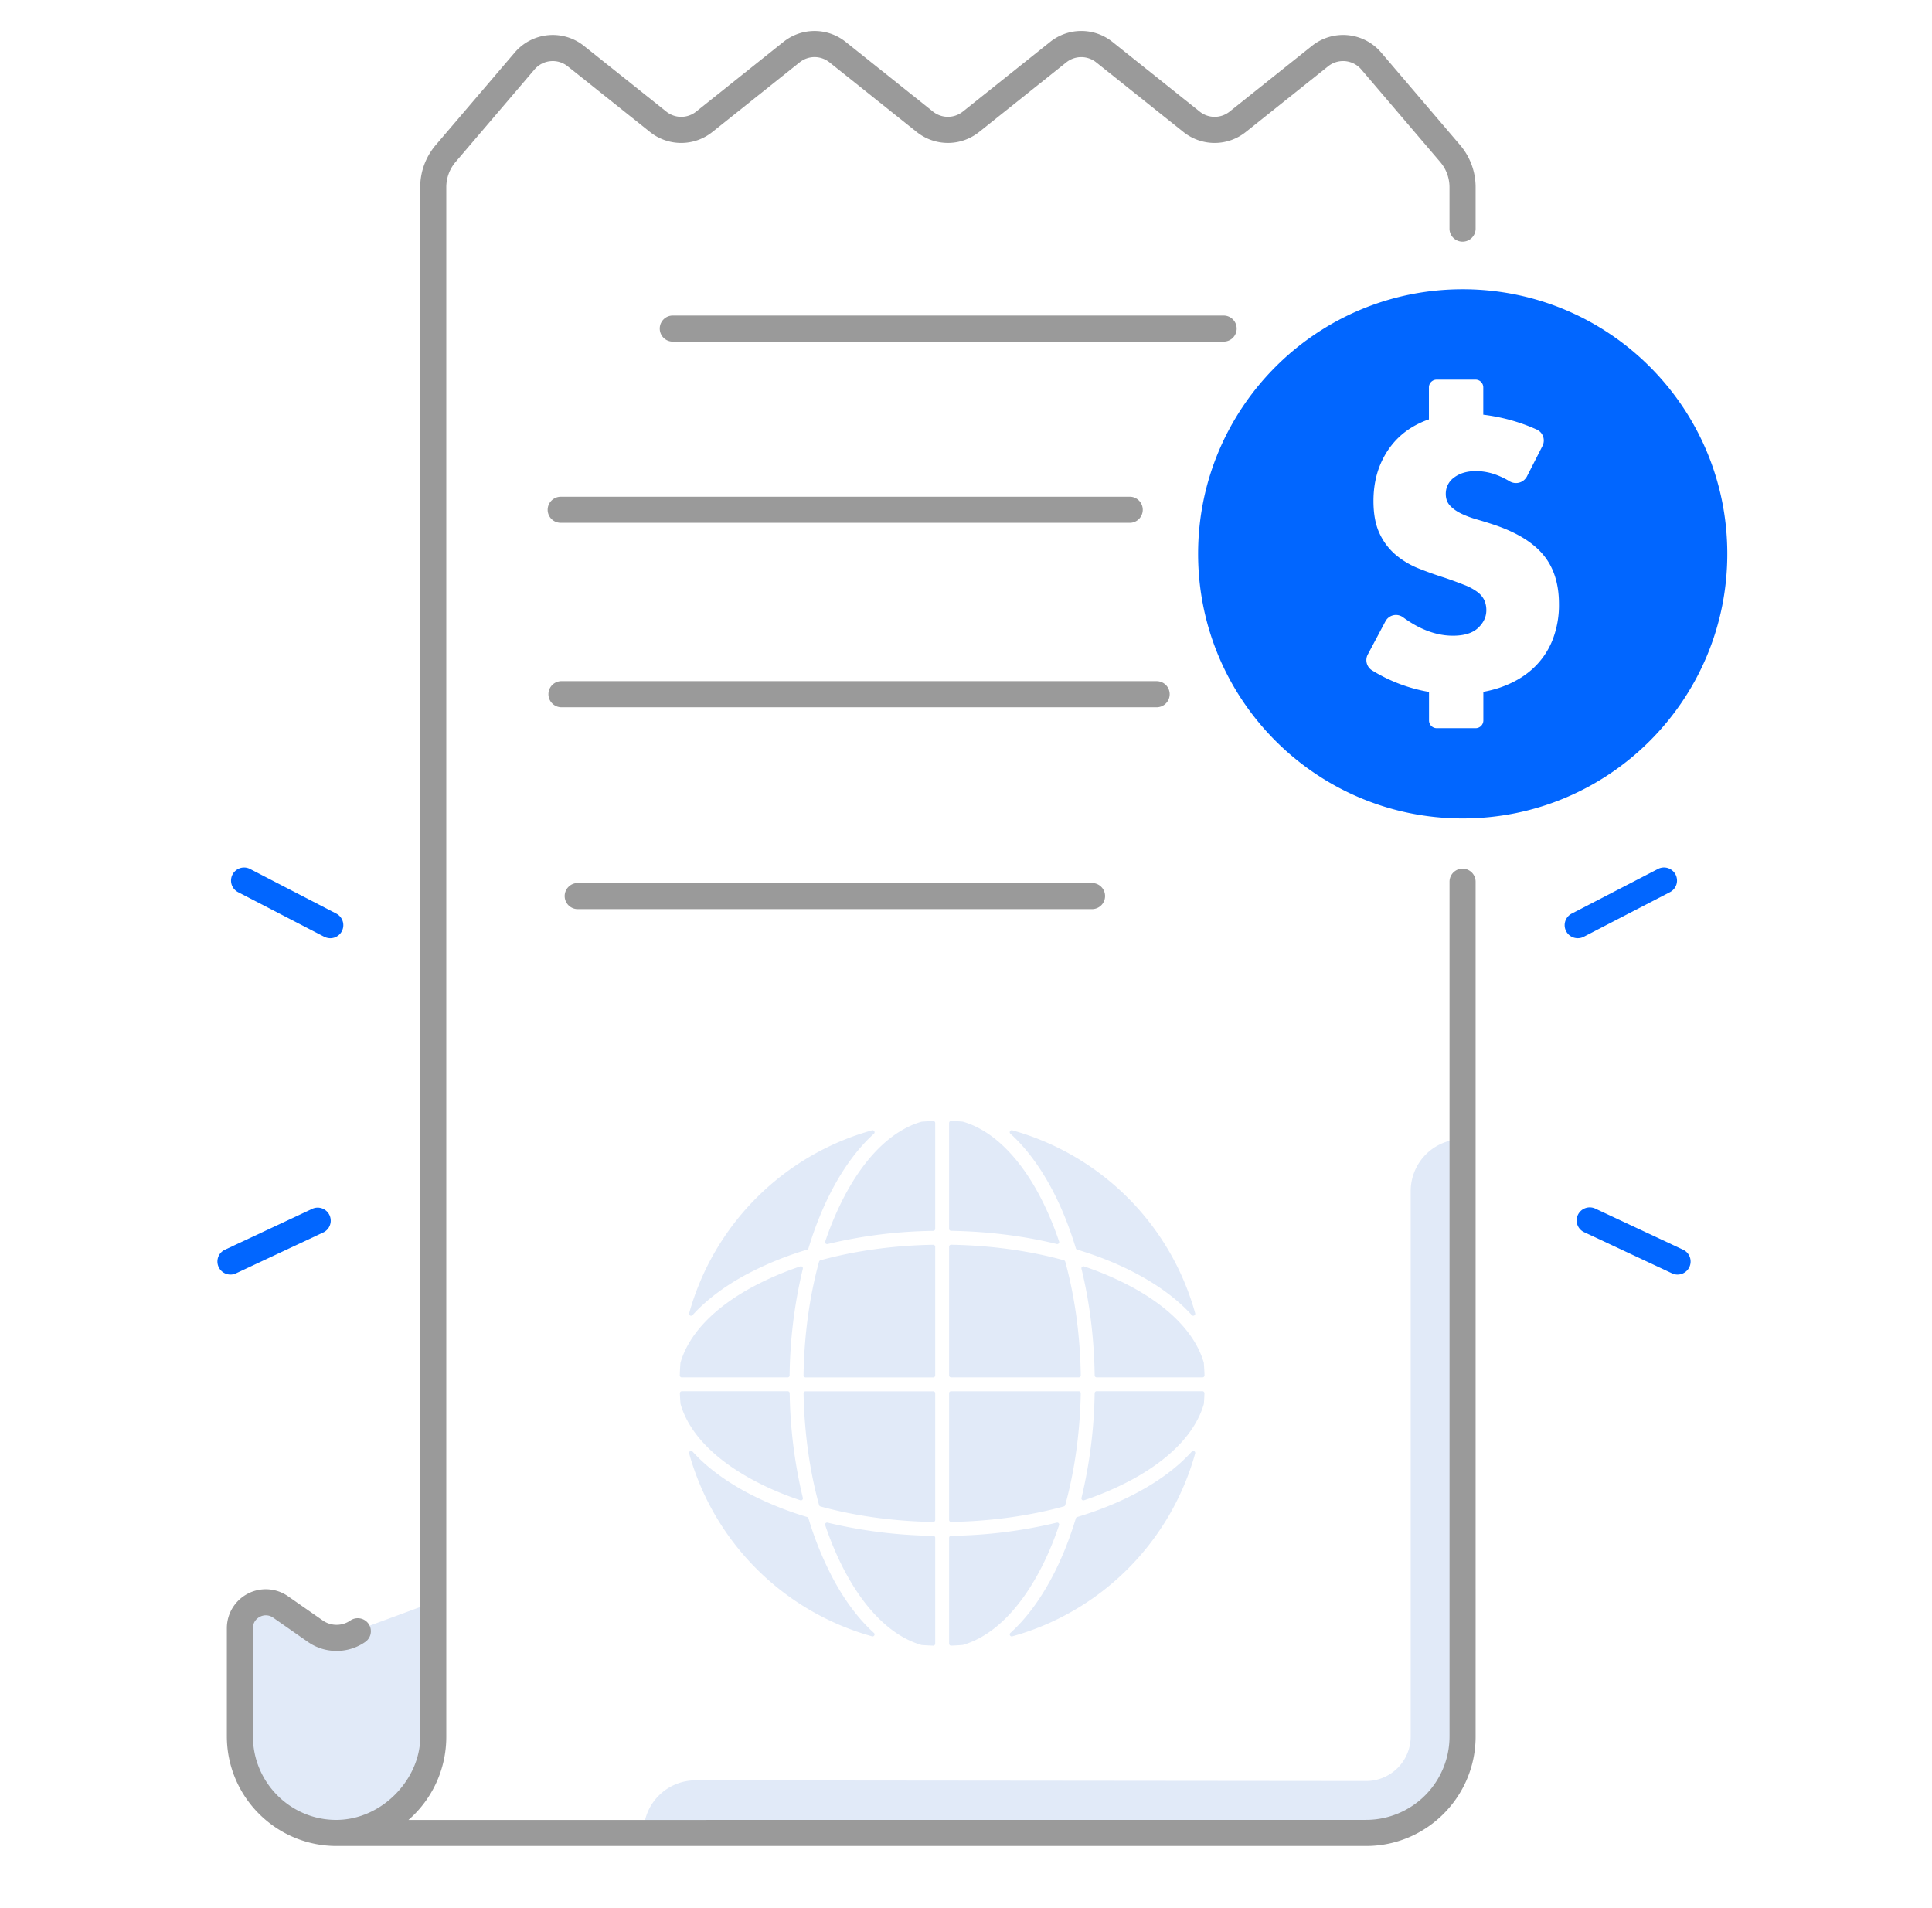 <svg xmlns="http://www.w3.org/2000/svg" width="81" height="80" fill="none"><path fill="#E1EAF8" d="M61.322 47.76a2.18 2.18 0 0 0-2.178 2.178v22.868a1.867 1.867 0 0 1-1.863 1.866l-28.118-.028a2.176 2.176 0 0 0-2.179 2.175l30.296.03a4.04 4.04 0 0 0 4.042-4.043z"/><path fill="#0166FF" d="M61.324 12.127c-6.126 0-11.093 4.967-11.093 11.094s4.967 11.093 11.093 11.093 11.094-4.967 11.094-11.093c.001-6.127-4.966-11.094-11.094-11.094m3.75 14.745a3.25 3.25 0 0 1-.842 1.19q-.555.495-1.36.77a5 5 0 0 1-.682.174v1.2a.324.324 0 0 1-.324.324h-1.63a.324.324 0 0 1-.324-.324V29.01a6.7 6.7 0 0 1-2.381-.9.504.504 0 0 1-.187-.668l.74-1.39a.5.5 0 0 1 .737-.173q.421.309.835.492.635.282 1.256.282.71 0 1.056-.325.347-.326.347-.74a1 1 0 0 0-.09-.435.96.96 0 0 0-.294-.34 2.3 2.3 0 0 0-.54-.288 17 17 0 0 0-.806-.296 16 16 0 0 1-1.101-.392 3.5 3.5 0 0 1-.961-.569 2.6 2.6 0 0 1-.68-.893q-.259-.54-.26-1.368 0-.826.274-1.5.275-.672.769-1.153.495-.48 1.212-.747l.07-.023v-1.344c0-.178.146-.323.324-.323h1.631c.178 0 .324.145.324.323v1.147q.48.057.986.184.645.164 1.253.438a.504.504 0 0 1 .243.689l-.65 1.275a.52.52 0 0 1-.735.203 3.4 3.4 0 0 0-.482-.24 2.5 2.5 0 0 0-.917-.185q-.562.001-.916.266a.83.83 0 0 0-.354.695q0 .296.178.488t.466.332q.288.14.65.244t.717.222q1.419.474 2.076 1.264.659.79.658 2.063a4 4 0 0 1-.286 1.548M70.334 53.44a.55.55 0 0 1-.231-.052l-3.684-1.725a.544.544 0 0 1-.265-.727.55.55 0 0 1 .727-.264l3.684 1.725a.547.547 0 0 1-.23 1.042M66.15 39.335a.546.546 0 0 1-.252-1.033l3.613-1.87a.547.547 0 0 1 .503.972l-3.613 1.87a.54.54 0 0 1-.251.061M9.66 53.439a.547.547 0 0 1-.23-1.042l3.684-1.725a.547.547 0 0 1 .462.99l-3.684 1.726a.55.55 0 0 1-.231.051m4.185-14.103a.6.6 0 0 1-.252-.061l-3.612-1.87a.547.547 0 1 1 .503-.972l3.613 1.87a.547.547 0 0 1-.252 1.033"/><path fill="#E1EAF8" d="m14.113 68.669 4.053-1.494v5.62c0 2.043-1.509 3.73-3.473 4.013l-.581.042a4.053 4.053 0 0 1-4.053-4.053v-4.54c0-.843.907-1.371 1.64-.955z"/><path fill="#9A9A9A" d="M51.848 13.777a.547.547 0 0 0-.546-.547H28.184a.547.547 0 0 0 0 1.093h23.118a.546.546 0 0 0 .546-.546m-28.887 7.597c0 .301.245.546.547.546h23.895a.548.548 0 0 0 0-1.093H23.508a.55.55 0 0 0-.547.546m.547 8.28h24.984a.547.547 0 0 0 0-1.095H23.508a.548.548 0 0 0 0 1.094m22.3 7.37h-21.61a.547.547 0 0 0 0 1.093h21.608a.547.547 0 0 0 .002-1.093"/><path fill="#9A9A9A" d="M61.32 10.133a.547.547 0 0 0 .546-.547V7.849c0-.647-.23-1.275-.651-1.768L57.91 2.206a2.094 2.094 0 0 0-2.91-.28l-3.446 2.75a1.004 1.004 0 0 1-1.258 0L46.645 1.76a2.09 2.09 0 0 0-2.622 0L40.37 4.675a1.004 1.004 0 0 1-1.258 0l-3.65-2.914a2.09 2.09 0 0 0-2.622 0L29.19 4.675a1 1 0 0 1-1.258 0l-3.445-2.748a2.094 2.094 0 0 0-2.911.28L18.27 6.08a2.72 2.72 0 0 0-.652 1.768v64.989c0 1.728-1.575 3.465-3.526 3.465-1.925 0-3.488-1.58-3.488-3.506v-4.531c0-.296.204-.433.29-.478a.53.53 0 0 1 .557.035l1.461 1.02c.717.5 1.681.5 2.399 0a.545.545 0 0 0-.217-.988.55.55 0 0 0-.408.09 1.01 1.01 0 0 1-1.149 0l-1.46-1.018a1.63 1.63 0 0 0-1.69-.108c-.54.283-.876.837-.876 1.447v4.531c0 2.538 2.064 4.6 4.6 4.6h43.165c2.532 0 4.59-2.06 4.59-4.59V36.967a.547.547 0 0 0-1.094 0v35.839a3.5 3.5 0 0 1-3.496 3.495l-40.151.003a4.61 4.61 0 0 0 1.586-3.467V7.849c0-.388.139-.765.39-1.058l3.305-3.875a1.005 1.005 0 0 1 1.397-.135l3.445 2.749a2.09 2.09 0 0 0 2.622 0l3.652-2.914a1 1 0 0 1 1.258 0l3.65 2.914c.771.615 1.85.617 2.623 0l3.65-2.914a1.004 1.004 0 0 1 1.258 0l3.651 2.914a2.09 2.09 0 0 0 2.622 0l3.446-2.749a1.003 1.003 0 0 1 1.396.135l3.305 3.875c.252.295.39.67.39 1.058v1.739c0 .301.246.545.547.545"/><path fill="#E1EAF8" d="M39.209 57.665v-5.392a.084.084 0 0 0-.086-.084c-1.67.03-3.274.252-4.724.65a.09.09 0 0 0-.06.06c-.401 1.46-.624 3.08-.65 4.764-.002.047.037.086.083.086h5.353a.084.084 0 0 0 .084-.084m-10.682-.511q-.02.252-.027.508a.083.083 0 0 0 .083.086h4.44a.08.08 0 0 0 .082-.082 20 20 0 0 1 .554-4.47.08.08 0 0 0-.024-.081.08.08 0 0 0-.084-.018 13 13 0 0 0-1.964.84c-1.658.889-2.713 2.002-3.058 3.197zm6.912-7.067a13 13 0 0 0-.84 1.964.083.083 0 0 0 .099.108 20 20 0 0 1 4.43-.553.083.083 0 0 0 .081-.083v-4.439a.083.083 0 0 0-.086-.083 11 11 0 0 0-.487.029c-1.196.344-2.309 1.4-3.197 3.057M31.588 62.06c.6.323 1.26.604 1.964.84a.083.083 0 0 0 .108-.099 20 20 0 0 1-.552-4.39.083.083 0 0 0-.083-.082h-4.437a.084.084 0 0 0-.084.086 10 10 0 0 0 .028.448c.342 1.196 1.398 2.309 3.056 3.197m8.758-15.035q-.233-.018-.468-.026a.084.084 0 0 0-.087.083v4.44c0 .045.037.081.082.082 1.551.027 3.051.215 4.43.553a.08.08 0 0 0 .082-.024.08.08 0 0 0 .017-.083 13 13 0 0 0-.84-1.965c-.89-1.657-2.001-2.713-3.197-3.058zm7.067 6.912a13 13 0 0 0-1.964-.84.083.083 0 0 0-.108.099c.341 1.39.53 2.905.554 4.47 0 .045.037.081.082.081h4.44c.046 0 .085-.039.083-.085a11 11 0 0 0-.03-.527c-.344-1.197-1.4-2.31-3.057-3.198m-7.538 3.81h5.353a.085.085 0 0 0 .084-.084c-.027-1.685-.25-3.304-.651-4.765a.09.09 0 0 0-.06-.06c-1.449-.398-3.054-.62-4.724-.65a.084.084 0 0 0-.086.084v5.392c0 .046.038.084.084.084m-.75.584h-5.351a.084.084 0 0 0-.084.084c.032 1.656.255 3.247.65 4.685.007.028.03.05.059.059 1.449.398 3.054.621 4.724.65a.083.083 0 0 0 .086-.084v-5.312a.083.083 0 0 0-.084-.083m8.564 4.243c-.763.409-1.614.753-2.529 1.03a.08.08 0 0 0-.055.055c-.276.914-.62 1.765-1.03 2.528-.505.942-1.084 1.707-1.714 2.277-.065.058-.005.165.08.142a11.03 11.03 0 0 0 7.667-7.668c.023-.084-.084-.144-.142-.079-.57.63-1.335 1.21-2.277 1.715m-16.377-9.15a13.8 13.8 0 0 1 2.528-1.03.08.08 0 0 0 .055-.055c.277-.915.621-1.766 1.03-2.529.506-.942 1.084-1.706 1.715-2.277.065-.058.005-.165-.08-.142a11.03 11.03 0 0 0-7.667 7.668c-.023.084.084.144.142.079.57-.63 1.334-1.21 2.277-1.715m7.342 15.548q.233.017.468.026a.084.084 0 0 0 .087-.083v-4.44a.083.083 0 0 0-.082-.082 20.2 20.2 0 0 1-4.43-.553.08.08 0 0 0-.082.024.08.08 0 0 0-.017.084c.237.703.518 1.363.84 1.964.889 1.658 2.001 2.713 3.197 3.058zm5.422-19.162c.41.763.753 1.614 1.03 2.529a.08.08 0 0 0 .054.055c.915.276 1.766.62 2.529 1.03.942.505 1.706 1.084 2.277 1.714.058.065.165.005.142-.08a11.02 11.02 0 0 0-7.668-7.667c-.084-.023-.144.084-.079.142.63.57 1.21 1.335 1.715 2.277m-9.151 16.377a14 14 0 0 1-1.03-2.529.08.08 0 0 0-.055-.054 14 14 0 0 1-2.528-1.03c-.942-.506-1.707-1.084-2.277-1.715-.058-.065-.165-.005-.142.08a11.03 11.03 0 0 0 7.668 7.667c.084.023.144-.084.079-.142-.63-.57-1.21-1.334-1.715-2.277m8.637-.276c.322-.6.604-1.26.84-1.964a.083.083 0 0 0-.055-.107.1.1 0 0 0-.044 0 20 20 0 0 1-4.43.552.083.083 0 0 0-.081.083v4.439a.084.084 0 0 0 .086.083 11 11 0 0 0 .487-.029c1.196-.344 2.307-1.4 3.197-3.057m-3.77-7.497v5.312c0 .047.038.085.084.084 1.67-.03 3.275-.252 4.725-.65a.09.09 0 0 0 .06-.06c.394-1.437.618-3.028.65-4.684a.083.083 0 0 0-.085-.085h-5.351a.08.08 0 0 0-.084.083m10.682.43q.017-.212.024-.428a.084.084 0 0 0-.083-.086h-4.438a.083.083 0 0 0-.082.081 20.2 20.2 0 0 1-.552 4.391.083.083 0 0 0 .107.1 13 13 0 0 0 1.965-.841c1.657-.89 2.713-2.001 3.057-3.197z"/></svg>